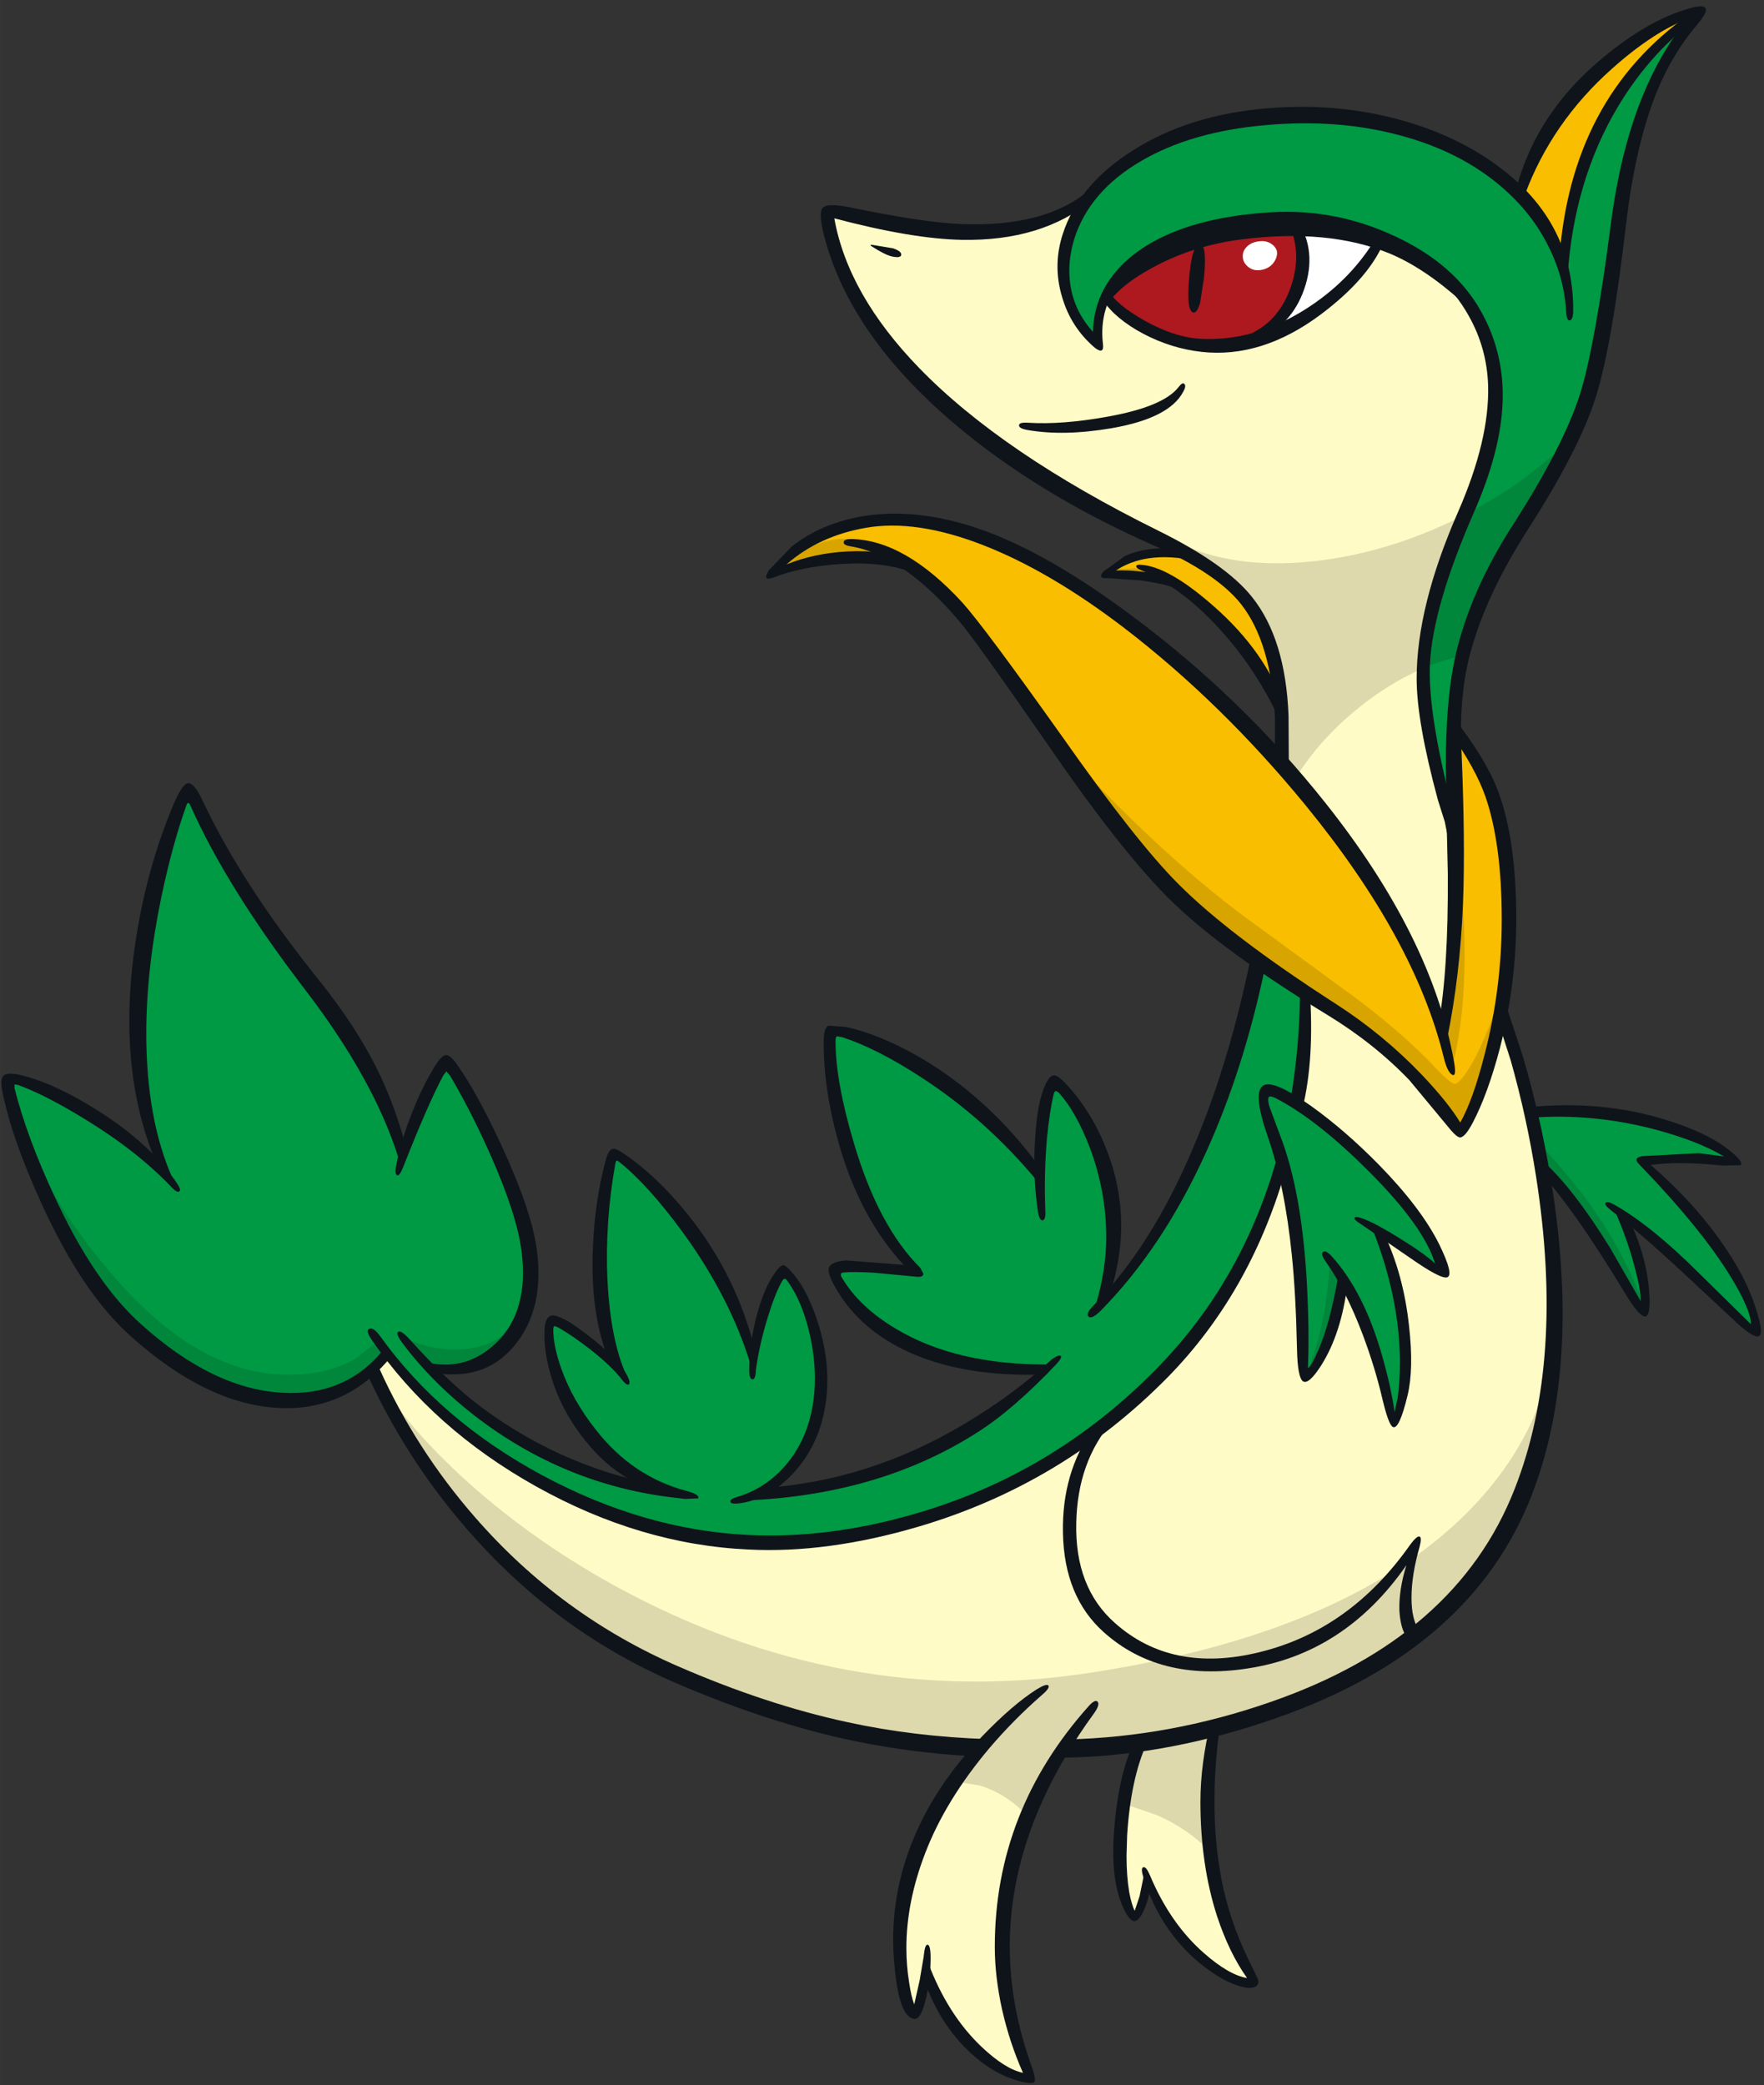<svg xmlns="http://www.w3.org/2000/svg" width="291" height="344" viewBox="-0.25 -1.05 291.25 344.3"><rect x="-0.25" y="-1.05" width="291.25" height="344.3" fill="#333333" stroke="none"/><path fill="#fabe00" d="m198.55 91.35 18.7 9.05-3.15 16.05-2.55-.1q-2.1-5.45-7.5-11.6-4.75-5.5-9.8-9.1-1.5-.75-5.7-1.4l-5.75-.35.85-.85q1.15-.95 2.7-1.6 5-2.05 12.2-.1"/><path fill="#094" d="M266.65 35.75q-2.35 20.2-5.05 28.5-2.75 8.5-11.2 21.65-7.45 11.55-9.75 22.4-1.25 5.8-1.25 15.4l.15 11.75-1.55-6.35q-1.3-5-2.2-10.4-1.55-9.15-.7-15.5 1.05-7.6 6.2-19.4 5.05-11.45 5.05-20.2 0-6.95-3.3-12.85-4.35-7.8-13.85-12.2-9.25-4.35-19.5-3.7-16 1-23.4 7.8-6.05 5.55-5.1 13.2-4.4-3.75-5.35-9.55-.9-5.9 2.15-11.55 7.5-13.85 30.9-15.9 13.05-1.1 24.15 2.2 10.9 3.3 17.7 10.25 5.1-14.3 17.65-24 4.25-3.25 8.3-5.2 3.5-1.65 3.8-1.15.15.25-1.45 2.1-2.3 2.8-4.05 5.65-6.4 10.65-8.35 27.05M180.55 188.55q4.95 13.4 1.4 25.65 10.35-11 17.7-29.9 6.05-15.65 9.4-34.65l6.3 12.2q0 14.6-3.5 27.55-5.85 21.3-20.5 36.2-15.35 15.65-35.9 22.75-16.25 5.6-31.85 4.85-16.7-.8-32.85-9.05-16.3-8.35-26.85-21.65-7 8.5-19.25 6.8-11.45-1.6-21.95-11-9.1-8.15-16.3-25.1-2.45-5.8-4.1-11.15-1.35-4.6-1.15-5 .6-.95 9.75 4 10.4 5.6 16.8 12.5-6.4-14.45-3.45-37.25 1.95-14.95 6.1-25.75.25-.65.6-.7.4-.05.7.55 2.45 5.75 5.15 10.6 5.4 9.75 13.65 20.5 12.1 15.65 15.95 28.4 1.5-4.45 4.2-10.15 2.55-5.45 3-5.55.8-.15 6.3 11.25 6.05 12.55 7 19.9 1.15 9.05-3.25 14.95-4.7 6.3-13.05 4.55 6.55 6.75 15.05 11.7 11.65 6.75 25.25 8.95-7.35-2.35-13.25-9.9-4.9-6.2-6.45-12.7-1.2-5.2-.2-5.85.6-.4 4.8 2.55 4.55 3.1 6.65 5.95-3.4-7.7-2.9-22.5.5-13.25 1.65-13.6.35-.15 3 2.3 3.15 2.95 6.4 6.9 9.65 11.8 13.7 25.15.45-4.9 2.45-10.05 1.85-4.7 2.75-4.6 1.4.1 3.65 5.9 2.7 6.9 2.1 13.9-.55 6.1-3.45 10.65-2.65 4.05-6.5 5.9 16.75-1.6 31.25-9.3 7.9-4.25 16.05-11.1-16.75-.2-27.6-7.8-3.7-2.6-5.9-5.5-1.8-2.4-1.45-3.1.45-.85 7.1-.4l6.55.6q-8-7.9-12.1-24.15-1.45-5.7-1.95-10.75-.45-4.5.05-4.95.35-.3 3.5.9 3.8 1.45 8.2 4 12.9 7.4 22.8 19.35.15-5.5.9-10.65t1.4-5.25q.55-.05 2.5 3 2.3 3.6 3.95 8.15"/><path fill="#fffbc7" d="M243.05 50.75q3.3 5.9 3.3 12.85 0 8.75-5.05 20.2-5.15 11.8-6.2 19.4-.85 6.35.7 15.5.95 5.85 2.65 12.05 1.3 4.85 1.45 7.4l7.75 28q.9 2.1 2.6 8.15 2.65 9.45 4.15 19.15 4.7 30.35-3.65 51.65-8.9 22.85-36.05 33.95-18.5 7.55-38.6 7.95-17.45.4-29.85-1.6-16.6-2.65-34.7-10.5-19.2-8.35-33.3-24.2-10.2-11.5-16.55-25.45l2.8-2.45q10.75 13.9 26.25 21.8 15.3 7.8 32.8 8.6 15.6.75 31.85-4.85 20.5-7.1 35.9-22.7 14.65-14.9 20.5-36.25 3.5-12.95 3.5-27.55l-3.6-35q.3-5.95.1-9.65-.6-12.1-4.95-18.55-2.25-3.3-7.85-7.05l-13.35-6.7q-11.8-5.75-19.25-11.2-18.25-13.4-25.85-27.2-2.55-4.65-3.5-8.6-.7-3-.25-3.75l5 .85 11.6 1.8q18.1 1.7 27.05-5.7-5.3 6.15-4.9 13.35.4 6.85 5.65 11.4-.95-7.65 5.1-13.2 7.4-6.8 23.4-7.8 10.25-.65 19.5 3.7 9.5 4.4 13.85 12.2"/><path fill="#fffbc7" d="M151.9 304.7q3.55-9.2 10.85-17.8 5.3-6.15 8.7-8.3l8.65-.85-.15 3.55q-15.45 21.2-14.2 42.8.35 6.5 2.25 12.75l1.55 4.85q-.45.25-2.15-.4-2.15-.75-4.4-2.4-6.6-4.95-10.35-14.95-1 6.65-1.7 6.85-.35.1-1-1.75-.75-2.2-1.05-5.2-.9-8.95 3-19.15"/><path fill="#094" d="M209.9 186.35q-2.25-6.55-.75-7.05 1.1-.4 5.95 3l3.6 2.45 4.35 3.55q7.1 6.8 11.25 12.8 3.75 5.55 3.25 7.7l-3.55-2.2-6.45-4.4q4.75 14.9 4.25 24.7-.2 3.3-.9 5.4-.6 1.7-1 1.55l-2.35-7.9q-2.7-9.2-5.95-15.2-1 8.3-3.55 12.6-1.9 3.15-2.95 2.7l-.6-13.45q-.95-15.7-4.6-26.25M254.2 191.4l-1.75-3.8.2-4.85q19.25-1.45 33.8 7.75-.15.35-3.75.05-5.5-.45-11.65.1 11.65 12 16.35 20.55 3.45 6.3 2.05 7.35-.5.4-6.85-5.85-8.85-8.65-15.3-13.75 3.35 7.85 4.05 13 .5 3.95-.3 3.75l-5.5-8.85q-6.3-10.1-11.35-15.45"/><path fill="#fffbc7" d="m198.25 280.45 2.35 2.8q-2.65 18.25 1.75 32.25 1.25 4 3.2 7.85l1.3 2.95q-.3.45-2.25-.25-2.25-.8-4.75-2.6-7.05-5.1-10.5-14.4-.3 2.45-1.1 4.45-.65 1.75-1.1 1.75-.7 0-1.4-2.95-.9-4-.5-10.35.4-6.45 1.7-11.05.45-1.8 1.8-4.95l9.5-5.5"/><path fill="#fabe00" d="M239.5 118.75q4.75 6.8 6.2 10.65 2.95 7.95 2.95 21.35 0 20.4-7.55 34.8l-5.1-6.15q-6.75-7.55-15.95-14.1l-11.65-7.45q-7.65-5.1-13.7-11.4-7.35-7.65-15.85-19.55l-14.95-20.6q-7.45-9.6-13.6-14.15-4.95-1.85-12.25-1.05-5.8.65-10.5 2.45l3.5-3.4q4.9-3.65 11.75-4.85 8.3-1.4 19.4 2.85 11.35 4.3 23.9 13.95 15.15 11.6 28.75 27.85 17.55 20.85 23.35 39.6 1.45-7.1 1.5-24.05l-.25-21.8.05-4.95M257.75 44.3q-.2-3-3.65-8.3l-3.35-4.7q5.1-14.3 17.65-24 4.25-3.25 8.3-5.2 3.5-1.65 3.8-1.15-7.05 4.7-11.3 10.45-9.3 12.55-11.45 32.9"/><path fill="#fff" d="M226.95 39q-1.1 4.15-8.4 9.55-7.4 5.5-13.45 6.4-8.65 1.25-14.65-1.4l-8.25-5.45q9.25-10.7 25.8-11.75 10.25-.65 18.95 2.65"/><path fill="#ad191f" d="M214.15 36.3q1.25 5.55-1.25 11.35-2.2 5.1-5.2 6.65-8.8 2.75-16.55-.55-4.85-2.05-8.8-6.2 8.75-10.1 25.95-11.2 2.8-.2 5.85-.05"/><path fill="#ddd9ac" d="M161.1 288.15q-50-3.95-79.5-33.4-9.2-9.15-15.3-19.8l-4.2-8.8q3.95 7.35 13.55 16.3 11.25 10.4 25.45 18.25 37.65 20.7 78.65 14.45 43.7-6.7 63.5-27.75 6.25-6.65 9.7-14.4l2.8-7.55-.6 5.35q-1.05 6.65-3.25 12.95-7.1 20.1-23.15 29.4-17.7 10.2-44.45 13.6l-16.6 1.35-6.6.05"/><path fill="#ddd9ac" d="m161.45 293.75-3.7-.6q1.4-2.25 3.35-4.75 3.95-5 6.65-6.25l10 1.65-8.35 15q-3.55-3.75-7.95-5.05M199.75 285.15q-1.25 6.65-.55 14.15.3 3.75.9 6.15-3.35-4.15-9.35-6.8l-5.35-1.85.6-3.95q.85-4.25 2.1-5.7l11.65-2"/><path fill="#00873c" d="M4.35 187q3.4 9.85 13.25 21.6 13.6 16.25 27.75 17.25 7.5.55 13-2.5l3.95-3.1 1.6 2.2-1.35 1.6q-1.75 1.8-4.05 3.2-7.35 4.3-17 2.05-10.3-2.4-18.2-9.65-5.3-4.85-10.75-13.45-3.45-5.45-6.15-12.9L4.35 187M86.35 215.25l-.45 2.2q-1.1 2.65-4.2 5t-7.15 2.7L71.1 225q-1.4-.95-3.3-3.2l-1.65-2.1q4.6 2.2 9.35 2.05 7.3-.2 10.85-6.5M219.2 207.3l2.2 3.1-.2 1.65-1.5 6.4q-1.05 4-2.75 6.1-.9 1.05-1.55 1.3 1.9-4.05 3-10.5.9-5.2.8-8.05M254.3 188.2q4.85 5.25 8.1 9.8 5.75 8.1 8.85 16.8l-.75.1q-1.7-3.25-4.55-7.65-5.7-8.8-11.45-14.5l-.2-4.55"/><path fill="#d8a500" d="M127.65 93.35q1.45-1.9 4.9-3.65 4.25-2.15 7.85-1.7 3.4.45 6.05 2.1 1.3.85 1.95 1.6-6.45-1.35-10.8-.75L131 92.4l-3.35.95M182.45 93.95l1.75-1.05 4.9-.2q2.55.7 3.95 1.65l.9.85q-4.25-1.4-6.75-1.4l-4.75.15M186.4 134.05q10.9 10.6 20.6 17.55l17.1 12.5q7.8 5.95 12.7 11.2 2.5 2.6 3.15 2.6.9-.05 2.85-3.4 1.4-2.4 2.85-6.15l1.95-5.55-1.5 8.75q-2.1 9.6-5.25 13.65-3.7-4.1-9-9.15-10.6-10.05-18.5-14.6-8.85-5.05-16.8-12.35-6.85-6.2-11.85-12.9l-8.3-11.85-3.15-4.95q3.6 5.35 13.15 14.65"/><path fill="#d8a500" d="M240.1 138.7q1.3 7 1.45 16 .2 12.05-2.1 20.75-.35-3.25-1.35-5.9 1.35-11.85 1.35-19 0-4.45.35-8.6l.3-3.25"/><path fill="#00873c" d="M259 71.35q-7.6 12.2-11.1 19.2-4.3 8.6-6.25 16.8-2.7.1-6.8 1.9-.3-5.2 1.95-12.55l4.2-12.45q10.7-5.4 18-12.9"/><path fill="#ddd9ac" d="m241 84.25-4.2 12.45q-2.25 7.35-1.95 12.55-5.65 2.4-11 6.75-6.2 5.05-10 11.15l-2.5-2.35q.7-15.85-4.05-24.45-3.8-6.85-13.35-11.95 9.2 4.6 22.4 3.25 12.45-1.3 24.65-7.4"/><path fill="#0f141b" d="m198.55 44.75-.65 4.2q-.5 1.7-1.1 1.6-1.2-.15-.7-5.8.45-5.5 1.8-5.4 1.15 0 .65 5.4M143.9 39.4l3.3.55q1.45.5 1.35 1.1-.1.55-1.5.25-1.15-.25-3.25-1.6-.7-.4.1-.3"/><path fill="#0f141b" d="M179.4 30.5q.25-.25.6.55.3.8 0 1-8.3 6.75-21.45 6.5-8.2-.15-21.05-3.55 2.25 12.6 14.05 24.75 13.7 14.1 39.5 26.85 11.1 5.5 15.4 10.9 5.55 6.9 6.05 19.6l.05 9-2.3-2.1v-6.7q-.65-12.25-5.55-18.55-4.1-5.2-14.6-9.8-19.35-8.55-33.15-20.35-16.8-14.4-21.05-30.4-1.1-4.1-.3-4.95.8-.85 4.8 0 11.85 2.45 18.2 2.7 13.6.5 20.8-5.45M208.55 159q-3.5 16.6-9.65 30.15-7.15 15.8-17.4 26.2-1.45 1.45-2 1-.6-.45.85-1.9 9.65-9.85 16.55-26.35 5.8-13.7 9.35-31l2.3 1.9"/><path fill="#0f141b" d="m226.65 38.7.85.05.6.5q-2.6 5.85-10.25 11.6-9.75 7.3-19.7 6.2-5-.55-9.65-3-4.6-2.45-6.7-5.6-.15-.2.4-.85.55-.65.65-.45 1.55 2.3 5.9 4.75 5 2.8 9.4 3 8.65.4 17-4.8 7.25-4.55 11.5-11.4"/><path fill="#0f141b" d="M212.5 35.85q-.1-.25.6-.5l.85-.05q3.3 5.1 1.15 11.35-2.15 6.2-7.9 8.35-.25.1-.5-.5-.25-.55-.05-.65 4.4-2.2 6.25-7.6 1.9-5.55-.4-10.4M194.35 62.85q.65-.85.95-.5.35.35-.2 1.3-2.3 4.35-11.8 6-7.9 1.35-13.9.3-1.45-.25-1.4-.8.05-.5 1.5-.4 5.65.35 13.1-1 9.25-1.65 11.75-4.9"/><path fill="#0f141b" d="M255.45 39.7q-2.65-5.4-7.5-9.65-6.9-6.05-17.05-8.75-10.2-2.75-22.05-1.7-12.4 1.05-20.8 6t-10.9 12.7q-.85 2.8-.85 5.3 0 5.8 3.9 10.15.15-5.65 3.75-9.9 3.55-4.25 10.1-6.8 6.5-2.5 15.5-3.05 10.7-.65 20.5 3.95 9.9 4.6 14.25 12.45 3.8 6.8 3.55 14.8-.25 8.2-4.85 18.6-6.65 15.25-7.15 24.7-.4 8.1 3.7 23.9.5 1.95-.55 5.75l-.7-3.5-1.15-3.65q-3.5-12.95-3.5-20 0-11.95 6.85-27.55 5.2-11.9 4.95-20.85-.2-6.2-3.2-11.5-4.15-7.5-13.3-11.8-9.1-4.35-19.35-3.7-8.65.55-14.9 2.9-6.2 2.35-9.55 6.35-4 4.75-3.3 10.85.25 1.85-1.3.7-4-3.4-5.45-8.45-1.55-5.15.1-10.3 2.65-8.25 11.65-13.9 9.15-5.8 21.9-6.9 12-1.05 22.95 2.1 10.6 3.1 17.85 9.4 10.05 8.75 9.95 22-.05 1.4-.55 1.5-.5.1-.6-1.25-.3-5.7-2.9-10.9"/><path fill="#0f141b" d="M241.15 48.8q-6.35-5.7-12.1-8.05-10-4.05-24.1-2.3-8.55 1.05-15.55 5.05-7.4 4.15-8.2 9.05.9-6.8 6-11.05 5.5-4.6 16.2-6.4 14.15-2.35 25.85 3.2 9.45 4.5 11.9 10.5M279.9 3.1q-4 4.7-6.55 10.9-3.55 8.7-5.1 21.8-2.4 20.55-5.05 28.8-2.7 8.55-11.1 21.65-7.35 11.45-9.8 21.35-1.65 6.75-1.25 15.15.65 15.45.25 25.5-.5 11.9-2.6 22.15-.1.4-1.5-2 1.7-9.05 1.6-25.15-.4-16.35-.3-20.95.2-9.05 1.55-15.05 2.45-10.75 9.6-21.8 8.2-12.8 10.95-21.35 2.5-7.95 5.15-28.45Q267.8 20 273.5 9.4q2.85-5.25 5.35-7.5-5.95 2.15-12.95 8.4-9.95 8.85-14.4 20.85-.1.35-.8-.2-.7-.55-.55-1.05 3.35-12.35 14.1-21.3 7.6-6.35 14.4-8.25 4.8-1.4 1.25 2.75"/><path fill="#0f141b" d="M278.7 1.3q.4-.3.55.4.15.7-.4 1.1-6.95 5.45-11.9 13.65-7.4 12.35-8.4 28.4-1.4-1.7-1.35-3 1.85-26.7 21.5-40.55M253.35 193.1q-1.5-9.6-4.15-19l-2.45-7.65q-.15-.3.8-.75.9-.5 1.05-.2l2.6 7.9q2.85 9.75 4.5 19.6 5.3 31.4-3.1 52.95-9.9 25.3-41.75 36.55-17.7 6.25-34.6 6.65h-2.15l1.9-3q16.9-.4 33.45-6.15 30.8-10.65 40.4-35.25 8.3-21.15 3.5-51.65M138 285.8q-13.05-3.05-27.1-9.15-19.75-8.6-34.3-25.5-10.05-11.65-16.35-25.6-.15-.35.9-.7t1.2 0q6.1 13.5 15.9 24.7 14.05 16.1 33.5 24.55 14.5 6.3 27.9 9.2 11 2.4 23.2 2.8l-2.1 2.85q-11.7-.6-22.75-3.15"/><path fill="#0f141b" d="m110.85 244.6 1.25.95q.9.9.55.85Q94 244.65 78.9 233.3q-7.6-5.75-12.75-12.65-1.1-1.5-.65-1.8.45-.3 1.75 1.1 6.6 7.35 12.05 11.4 14.05 10.45 31.55 13.25M161.05 235.5q-15.75 10.05-37.15 11.15-.35 0 .6-1 .9-.95 1.25-1 17.6-1.2 33.4-10.7 8.1-4.85 14.25-10.55 1.2-.85 1.5-.55.25.25-.7 1.3-7.2 7.6-13.15 11.35M159.05 337q-4.5-4.6-6.75-11.25-.1-.35.25-1.65.35-1.35.45-1.05 3.2 8.5 8.75 13.8 3.95 3.75 6.9 4.35-2.2-4.95-3.45-10.45-1.2-5.45-1.2-10.35 0-22.45 15.55-39.8 1.05-1.15 1.45-.65.35.5-.55 1.8-20.95 28.7-10.5 58 .9 2.5.6 2.95-.45.55-3.55-.45-4.15-1.4-7.95-5.25M199.7 283.1q.1-.3.85-.2.75.1.7.4-2.2 15.25.5 27.5 1.5 6.7 4.9 13.25l.8 1.7q.2.55-.1.95-.35.5-1.5.5-3.8-.5-8.6-4.6-6.2-5.45-8.75-13.8-.45-1.45.05-1.55.45-.1 1.05 1.3 3.35 8 8.95 12.9 4.1 3.6 7.1 4.1-2.95-4.15-4.95-10.2-2.75-8.5-2.75-18.9 0-6.35 1.75-13.35"/><path fill="#0f141b" d="M152.5 304.95q-3.1 8.05-3.1 15.65 0 2.85.45 5.65.35 2.4.85 3.65l.9-4 .65-3.85q.2-2.1.65-2 .5.05.5 2.15 0 3.5-.75 6.65-.8 3.55-1.95 3.45-2.55-.25-3.3-9.15-.9-10 2.7-19.4 3.65-9.6 11.8-18.1 5.05-5.25 9-7.75 1.6-1 1.95-.65.3.4-1.05 1.55-4.7 4.1-8.7 8.8-7.25 8.6-10.6 17.35M187.15 286.15l1.95.65q-2.65 5.8-3.25 15.2l-.1 3.4q0 3.35.45 6 .4 2.1.9 3.05l.8-2.4.75-3.65q.05-.35.65.35l.55 1q-.4 2.85-1.3 4.75-.8 1.7-1.55 1.65-.75-.05-1.65-1.9-2.2-4.4-1.7-12.4.4-6.05 1.65-10.6.6-2.3 1.85-5.1M180.3 234.7q.25-.45 1.8-.85l1.25-.15q-5.7 6.65-5.9 16.7-.25 10.65 6.35 16.5 9.4 8.4 23.9 4.85 14.95-3.65 24.85-17.7 1.1-1.5 1.55-1.4.45.1.05 1.65-1.35 4.7-1.35 8.45 0 3.7 1.3 5.4.2.25-1 .65l-1.35.05q-.8-1.4-.95-4-.1-3.4 1.15-7.45-10.2 14.65-26.3 17.05-14.45 2.2-23.6-5.95-6.6-5.85-6.8-16.45-.2-9.95 5.05-17.35M214.8 182l-2-1.3q1.6-9.2 1.6-18.85l.8-.05.8.55q.8 11.45-1.2 19.65"/><path fill="#0f141b" d="M211.85 192.7q-5.85 19.9-19.25 33.6-17.45 17.75-41.3 24.75-15 4.4-27.9 3.75-17.9-.8-35.1-10.4-17.1-9.55-27.2-24.25-1.05-1.55-.35-1.8.65-.3 1.75 1.2 10 13.95 26.8 23 16.85 9.05 34.15 9.85 13.1.6 27-3.4 23.05-6.55 40.15-23.95 14.4-14.6 20.15-35.45l1.1 3.1M239.8 174.15q.5 2.7-.3 2.25-.8-.45-1.4-2.95-4.8-19.55-22.8-41.55-13.85-16.9-29.85-29.2-12.35-9.45-23.4-13.75-11.05-4.3-19.35-2.85-7.75 1.35-13.1 6.05 4.5-1.85 10.1-2.15 6.05-.3 10.7 1.45.3.1.15 1.05-.2.95-.5.85-4.75-1.75-11.9-1.25-6.1.45-10.55 2.15-2.15.85-.9-1.15l3.75-3.9q4.95-3.9 11.95-5.05 9.6-1.5 20.75 2.75 10.65 4.1 23.65 13.85 18 13.4 31.85 30.85 17.5 22.05 21.15 42.55M188.05 93.05q-.7-.3-.7-.6t.7-.25q4.55.2 12.1 6.85 8.65 7.6 11.8 16.85l-.55.8q-.65.55-.75.3-3.8-7.9-9.5-14.15-6.25-6.9-13.1-9.8"/><path fill="#0f141b" d="M188.45 91.3q-2.6.6-4.45 1.85 3.75-.15 7.85.85 1.05.25 1.8 2.05-1.4-.65-5.45-1.25l-5.6-.4q-1.7.15-.65-1.1l3.55-2.55q4.65-2.1 11.3-.7.4.1.2.75-.25.7-.65.6-4.3-.85-7.9-.1M239.3 120.05l.45-2.6q5.3 6.75 7.3 12 3.05 8.1 3.05 21.15 0 10.85-2.7 21.4-2 7.6-4.5 12.35-1.3 2.45-2.1 2.4-.6 0-2.25-2.1l-6.1-7.35q-5.8-6.05-13.5-10.75-17.2-10.5-25.5-18.55-8.05-7.75-20.25-25.45-12.4-17.9-15-20.95-9.35-11.05-18.05-12.45-1.2-.2-1.1-.7.05-.5 1.25-.5 8.85.15 18.35 10.5 3.6 4 16.5 22.15 12.2 17.35 19.15 24.3 8.45 8.5 26 19.8 7.85 5.05 14.25 11.75 4.35 4.6 6.3 7.85 2.1-3.7 4.05-11.35 2.8-10.85 2.8-22.2 0-12.5-2.7-20.3-1.6-4.55-5.7-10.4M209.05 186.55q-2.65-7.6-.55-8.45 1.75-.75 7.7 3.45 5.6 4 11.2 9.7 6.95 7.1 9.95 13.1 2.5 5.1 1.35 5.5-1.05.35-6.05-3.15l-8.15-5.6q-1.25-.75-1.1-1.1.2-.3 1.6.25 2 .75 6 3.25 4.1 2.55 5.7 4.1-1.85-6.15-10.95-15.25-8.25-8.25-14.85-11.8-1.15-.65-1.5-.55-.5.1-.05 1.7l1.75 4.7q3.65 9.4 4.45 24.9.4 7.7.15 13.5.45 0 1.75-3 1.9-4.4 3.2-11.9.05-.3.8.35l.75.9q-1 7.95-4.25 13.15-2.15 3.4-3.1 2.7-.85-.7-.95-5.15-.2-9.35-.85-15.6-1.15-11.45-4-19.7"/><path fill="#0f141b" d="m226.45 202.1.8.1 1 .4q3.25 6.85 4.15 15.35.8 7.05-.25 11.4-1.4 5.8-2.45 5.2-.7-.4-1.7-4.6-1.2-5.15-3.2-10.5-2.8-7.45-6.2-12.25-.85-1.2-.4-1.55.4-.35 1.4.7 5.35 5.9 8.35 16.45 1.5 5.25 2.05 9.3l.5-2.25q.4-2.75.4-6.15-.1-10.5-4.45-21.6M264.85 197.55q.3-.35 1.6.4 6.15 3.55 13.8 11.2l8.6 8.45q-.05-2.45-3.35-7.85-4.9-8-15.15-18.6-1-1 .5-1.3l9.4-.5 4.15.55q-4.35-2.6-11.55-4.5-10.15-2.65-20.3-1.9-.3.05-.4-.85-.15-.85.15-.9 11.65-1.15 22 1.95 7.5 2.25 11.25 5.4 2.2 1.8 1.55 2.25l-2.95.05q-7.15-.75-11.85-.1 7.2 6.25 11.85 13 3.7 5.3 5.25 9.95 1.6 4.65.85 5.25-.7.6-3.55-1.95l-8.95-8.35q-7.1-6.6-12.05-10.45-1.15-.9-.85-1.2"/><path fill="#0f141b" d="M253.5 191.9q-.2-.25.35-.75.55-.55.8-.35 4.95 4.5 10.95 14.2l5.05 8.8q0-1.85-.9-5.25-1.1-4.4-3.3-9.55l.8-.05.95.3q3.4 6.6 3.85 13.05.3 4.25-.85 4-.95-.25-2.95-3.5-8.75-14.5-14.75-20.9M172.05 192.55q.2.3-.3 1-.5.65-.75.4-8.45-10.2-19.2-17.15-7.2-4.7-13-6.6l-.85-.15q-.25.1-.25.75 0 6.75 3.05 16.95 4.05 13.7 10.95 20.55l.5.95q0 .65-1.2.5l-6.85-.65q-3.5-.2-5.05-.05-.85.05-.35.85 2.85 4.85 9 8.5 9.9 5.9 24.95 5.85.35 0 .2.85-.15.8-.5.8-14 .5-23.35-4.05-7.85-3.8-11.65-10.8-1.05-2-.8-2.8.35-.95 2.8-1.2l9.55.75q-7.4-8-10.85-20.55-2.35-8.5-2.35-16-.05-2.5.75-2.95l2.9.2q6.6 1.5 13.9 6.05 10.75 6.75 18.75 18"/><path fill="#0f141b" d="M172.3 178.15q.75-1.65 1.45-1.65.6-.05 1.95 1.35 4.85 5.2 7.35 12.55 3.85 11.4-.45 23.35-.15.4-1.95.75 1.75-5.95 1.75-11.2 0-7.7-2.75-14.95-2.25-5.85-5.1-9l-.4-.25q-.25-.05-.4.4-.7 2.9-1.15 7.5-.5 5.95-.25 12 .05 1.35-.45 1.45-.5.05-.75-1.3-.9-5.8-.5-12.1.35-6.05 1.65-8.9M127.25 209.8q1.2-1.95 1.85-1.95.5.05 1.8 1.65 2.25 2.75 3.85 7.7 2 6.15 1.5 11.95-.65 7.6-5.3 12.8-4.25 4.7-9.4 5.25-1.15.1-1.2-.3-.05-.45 1-.75 4.95-1.45 8.35-5.55 3.9-4.75 4.5-11.7.4-4.8-.85-10.05-1.25-5.2-3.6-8.4-.3-.4-.45-.35-.2 0-.45.45-1.1 1.9-2.35 5.95-1.4 4.55-1.95 8.7-.05 1.5-.55 1.5-.55 0-.55-1.55.05-4.45 1.25-9.05 1.1-4.05 2.55-6.3M89.65 218.55q.1-2.2 1.2-2.4.55-.1 1.9.55 1.6.75 4.95 3.4 4.35 3.5 5.65 6.05.55 1.15.2 1.4-.35.2-1.15-.85-1.65-2.15-5.2-4.95-3.1-2.4-5.35-3.65l-.55-.2q-.2.05-.2.6 0 2.75 1.35 6.5 1.85 5.2 5.7 10.05 6.05 7.75 15.05 10.1 2.05.55 1.85 1.2l-2.25.1q-10.3-1.75-16.55-9.8-4-5.05-5.6-10.75-1.15-4-1-7.35"/><path fill="#0f141b" d="M99.8 190.35q.45-1.6 1.15-1.7.5-.1 1.6.65 5.6 3.75 10.7 10.1 8.1 10 11.25 22.8l-.35 1.3q-.4 1-.5.65-3.4-11.05-11.15-21.7-5.7-7.8-10.45-11.6-.4-.35-.55-.25l-.15.45q-1.75 9.8-1.3 19.35.5 9.75 3.1 15.6-2.35-1.35-2.6-1.85-3.45-7.85-2.9-19.45.35-7.8 2.15-14.35M3.3 176.5q5.55 1.35 12.65 5.85 8.55 5.4 13 11.95.75 1.1.4 1.35-.35.3-1.25-.65-5.6-5.9-14.15-11.15-6.65-4.1-11.2-5.75l-.6-.1v.65q2.05 8.1 6.6 17.85 6.55 14.2 14.35 21.15 11.8 10.6 23.15 11.25 10.4.65 16.65-6.9.25-.25.9.25.6.55.4.85-7.5 9.05-18.9 8.3-11.7-.8-24-11.85Q13.4 212.5 6.75 198 1.6 186.8.1 178.95q-.35-1.9.3-2.45.65-.55 2.9 0"/><path fill="#0f141b" d="M28.4 131.75q1.35-3.15 2.25-3.45 1.1-.3 2.5 2.75 6.55 13.9 19 29.4 6.25 7.75 9.85 15 3.1 6.25 5 13.75.1.35-.6 1-.65.65-.75.3-4.05-13.25-15.8-28.5-12.65-16.55-18.65-30-.4-.95-.7 0-2.3 6.45-4.1 15-2.5 12.05-2.5 22.6 0 14.15 4.35 23.95-1.45.1-1.65-.3-7.4-15.25-4.85-36.1 1.7-13.65 6.65-25.4"/><path fill="#0f141b" d="M67.95 182.25q1.6-4 3.5-7.1 1.2-2 1.95-2 .7-.05 1.9 1.7 3.25 4.6 7.35 13.45 4.9 10.65 5.75 17.1 1.25 9.6-3.6 15.6-5.15 6.35-14.3 4.45-.35-.05-.3-.8.05-.7.4-.65 6.25 1.25 11-3.25 5.55-5.25 4.25-15.3-.8-6.1-5.25-16.1-3.3-7.35-6.55-12.8l-.6-.7-.5.65q-2.55 4.75-6.65 15.2-.6 1.5-1 1.3-.45-.25-.1-1.85.9-4.35 2.75-8.9"/><path fill="#fff" d="M210.6 40.95q-.1.85-.75 1.6-.8.85-2.05 1-1.25.15-2.1-.65-.7-.65-.75-1.45-.1-.95.6-1.7.75-.8 2.05-.95 1.3-.2 2.25.55.85.7.75 1.6"/></svg>